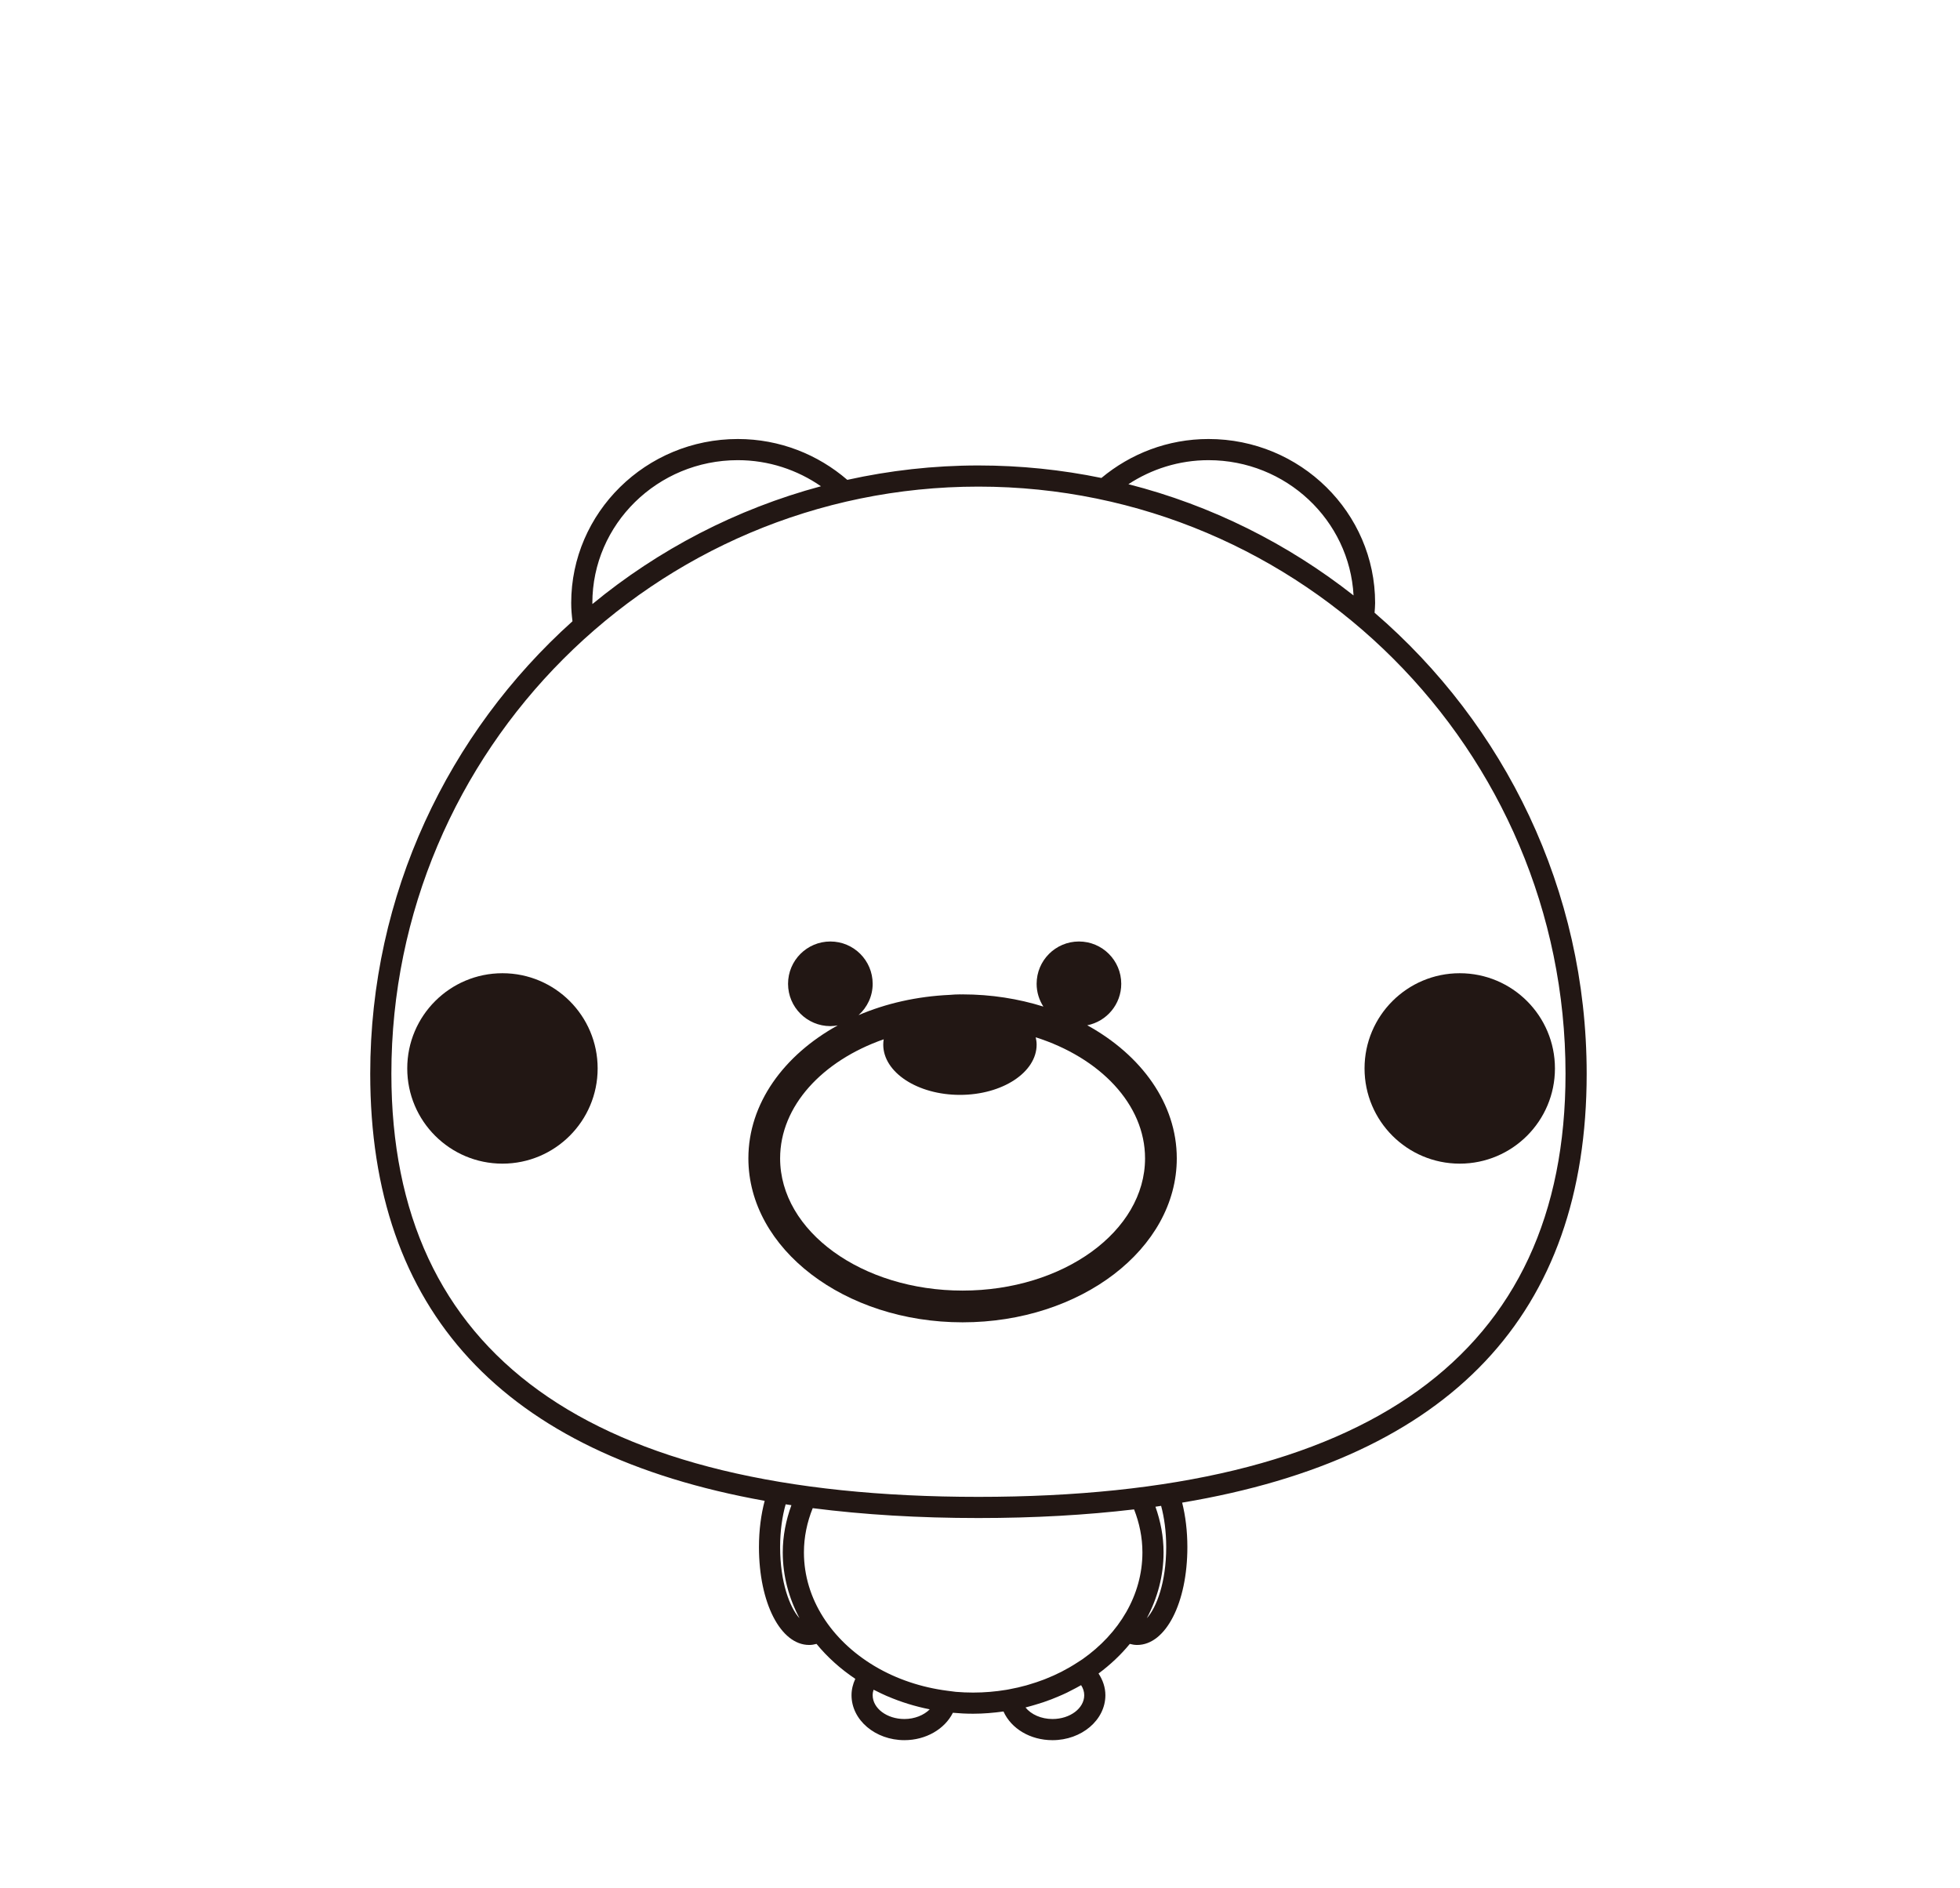 <?xml version="1.0" encoding="utf-8"?>
<!-- Generator: Adobe Illustrator 16.0.0, SVG Export Plug-In . SVG Version: 6.00 Build 0)  -->
<!DOCTYPE svg PUBLIC "-//W3C//DTD SVG 1.1//EN" "http://www.w3.org/Graphics/SVG/1.1/DTD/svg11.dtd">
<svg version="1.1" id="圖層_1" xmlns="http://www.w3.org/2000/svg" xmlns:xlink="http://www.w3.org/1999/xlink" x="0px" y="0px"
	 width="185.293px" height="178.439px" viewBox="0 0 185.293 178.439" enable-background="new 0 0 185.293 178.439"
	 xml:space="preserve">
<g>
	<path fill="#221714" d="M150,101.5c0-17.41-7.789-33.025-20.052-43.579C129.969,57.615,130,57.312,130,57
		c0-8.547-7.065-15.5-15.75-15.5c-3.863,0-7.385,1.399-10.126,3.682C100.369,44.408,96.481,44,92.5,44
		c-4.257,0-8.403,0.479-12.399,1.361C77.33,42.969,73.717,41.5,69.75,41.5C61.065,41.5,54,48.453,54,57
		c0,0.587,0.05,1.16,0.121,1.728C42.393,69.263,35,84.532,35,101.5c0,22.419,12.53,35.94,37.29,40.374
		c-0.342,1.29-0.54,2.767-0.54,4.376c0,5.273,2.042,9.25,4.75,9.25c0.237,0,0.467-0.04,0.692-0.101
		c1.021,1.251,2.26,2.362,3.666,3.304c-0.227,0.49-0.357,1.009-0.357,1.546c0,2.343,2.243,4.25,5,4.25
		c2.035,0,3.814-1.05,4.582-2.589C90.713,161.968,91.352,162,92,162c0.978,0,1.931-0.084,2.867-0.212
		c0.724,1.613,2.518,2.712,4.633,2.712c2.757,0,5-1.907,5-4.25c0-0.732-0.238-1.428-0.647-2.052c1.113-0.829,2.11-1.764,2.956-2.799
		c0.225,0.061,0.455,0.101,0.692,0.101c2.708,0,4.75-3.977,4.75-9.25c0-1.537-0.18-2.955-0.493-4.205
		C137.153,137.792,150,124.208,150,101.5z M114.25,43.5c7.336,0,13.329,5.676,13.711,12.787
		c-6.202-4.875-13.417-8.512-21.285-10.515C108.851,44.349,111.446,43.5,114.25,43.5z M56,57c0-7.444,6.168-13.5,13.75-13.5
		c2.929,0,5.631,0.924,7.862,2.466C69.586,48.12,62.245,51.961,56.005,57.1C56.004,57.066,56,57.034,56,57z M73.75,146.25
		c0-1.573,0.208-2.935,0.524-4.047c0.181,0.028,0.362,0.056,0.544,0.083C74.301,143.7,74,145.193,74,146.75
		c0,2.217,0.574,4.32,1.583,6.223C74.657,151.961,73.75,149.552,73.75,146.25z M85.5,162.5c-1.654,0-3-1.009-3-2.25
		c0-0.188,0.033-0.361,0.084-0.518c0.074,0.039,0.154,0.071,0.229,0.108c0.328,0.166,0.66,0.327,1.002,0.475
		c0.035,0.015,0.07,0.028,0.105,0.043c1.25,0.535,2.58,0.949,3.975,1.226C87.342,162.141,86.46,162.5,85.5,162.5z M102.5,160.25
		c0,1.241-1.346,2.25-3,2.25c-1.07,0-2.023-0.433-2.551-1.09c0.052-0.013,0.103-0.03,0.154-0.043c0.253-0.063,0.5-0.137,0.748-0.21
		c0.258-0.075,0.515-0.153,0.768-0.238c0.261-0.088,0.519-0.181,0.773-0.279c0.213-0.082,0.423-0.169,0.632-0.258
		c0.285-0.121,0.567-0.243,0.843-0.376c0.125-0.061,0.247-0.128,0.371-0.191c0.327-0.167,0.654-0.333,0.967-0.516
		C102.398,159.596,102.5,159.921,102.5,160.25z M102.342,156.842l-0.503,0.326c-0.479,0.312-0.974,0.598-1.482,0.859
		c-0.01,0.005-0.021,0.01-0.031,0.016c-0.467,0.239-0.948,0.452-1.438,0.647c-0.074,0.029-0.146,0.06-0.221,0.088
		c-0.45,0.173-0.91,0.324-1.377,0.461c-0.087,0.025-0.172,0.055-0.26,0.079c-0.532,0.147-1.074,0.273-1.627,0.373
		c-0.013,0.002-0.026,0.006-0.04,0.008l-0.24,0.043C94.114,159.909,93.07,160,92,160c-0.551,0-1.096-0.023-1.633-0.068l-0.811-0.104
		c-2.453-0.314-4.812-1.109-6.82-2.298l-0.125-0.074c-3.997-2.411-6.61-6.306-6.61-10.705c0-1.463,0.3-2.866,0.831-4.183
		c4.815,0.616,10.031,0.933,15.669,0.933c5.267,0,10.162-0.279,14.711-0.817c0.503,1.283,0.789,2.646,0.789,4.067
		C108,150.791,105.798,154.41,102.342,156.842z M110.25,146.25c0,3.302-0.907,5.711-1.833,6.723
		c1.009-1.903,1.583-4.005,1.583-6.223c0-1.503-0.282-2.947-0.767-4.318c0.181-0.025,0.355-0.056,0.536-0.082
		C110.061,143.434,110.25,144.748,110.25,146.25z M92.5,141.5c-36.827,0-55.5-13.458-55.5-40C37,70.897,61.897,46,92.5,46
		S148,70.897,148,101.5C148,128.042,129.327,141.5,92.5,141.5z"/>
	<path fill="#221714" d="M102.786,96.921C104.618,96.556,106,94.94,106,93c0-2.209-1.791-4-4-4s-4,1.791-4,4
		c0,0.795,0.239,1.531,0.638,2.153C96.279,94.415,93.703,94,91,94c-0.039,0-0.076,0.004-0.115,0.004
		c-0.045,0-0.089-0.004-0.135-0.004c-0.329,0-0.651,0.02-0.969,0.047c-3.11,0.143-6.035,0.812-8.613,1.914
		C81.98,95.229,82.5,94.179,82.5,93c0-2.209-1.791-4-4-4s-4,1.791-4,4s1.791,4,4,4c0.239,0,0.471-0.03,0.699-0.07
		c-5.106,2.816-8.449,7.396-8.449,12.57c0,8.547,9.084,15.5,20.25,15.5s20.25-6.953,20.25-15.5
		C111.25,104.32,107.901,99.737,102.786,96.921z M91,122c-9.512,0-17.25-5.607-17.25-12.5c0-4.955,4.009-9.233,9.792-11.254
		C83.515,98.412,83.5,98.58,83.5,98.75c0,2.624,3.246,4.75,7.25,4.75S98,101.374,98,98.75c0-0.236-0.035-0.467-0.086-0.694
		c6.077,1.936,10.336,6.334,10.336,11.444C108.25,116.393,100.512,122,91,122z"/>
	<circle fill="#221714" cx="47.5" cy="101" r="9"/>
	<circle fill="#221714" cx="138" cy="101" r="9"/>
</g>
</svg>
